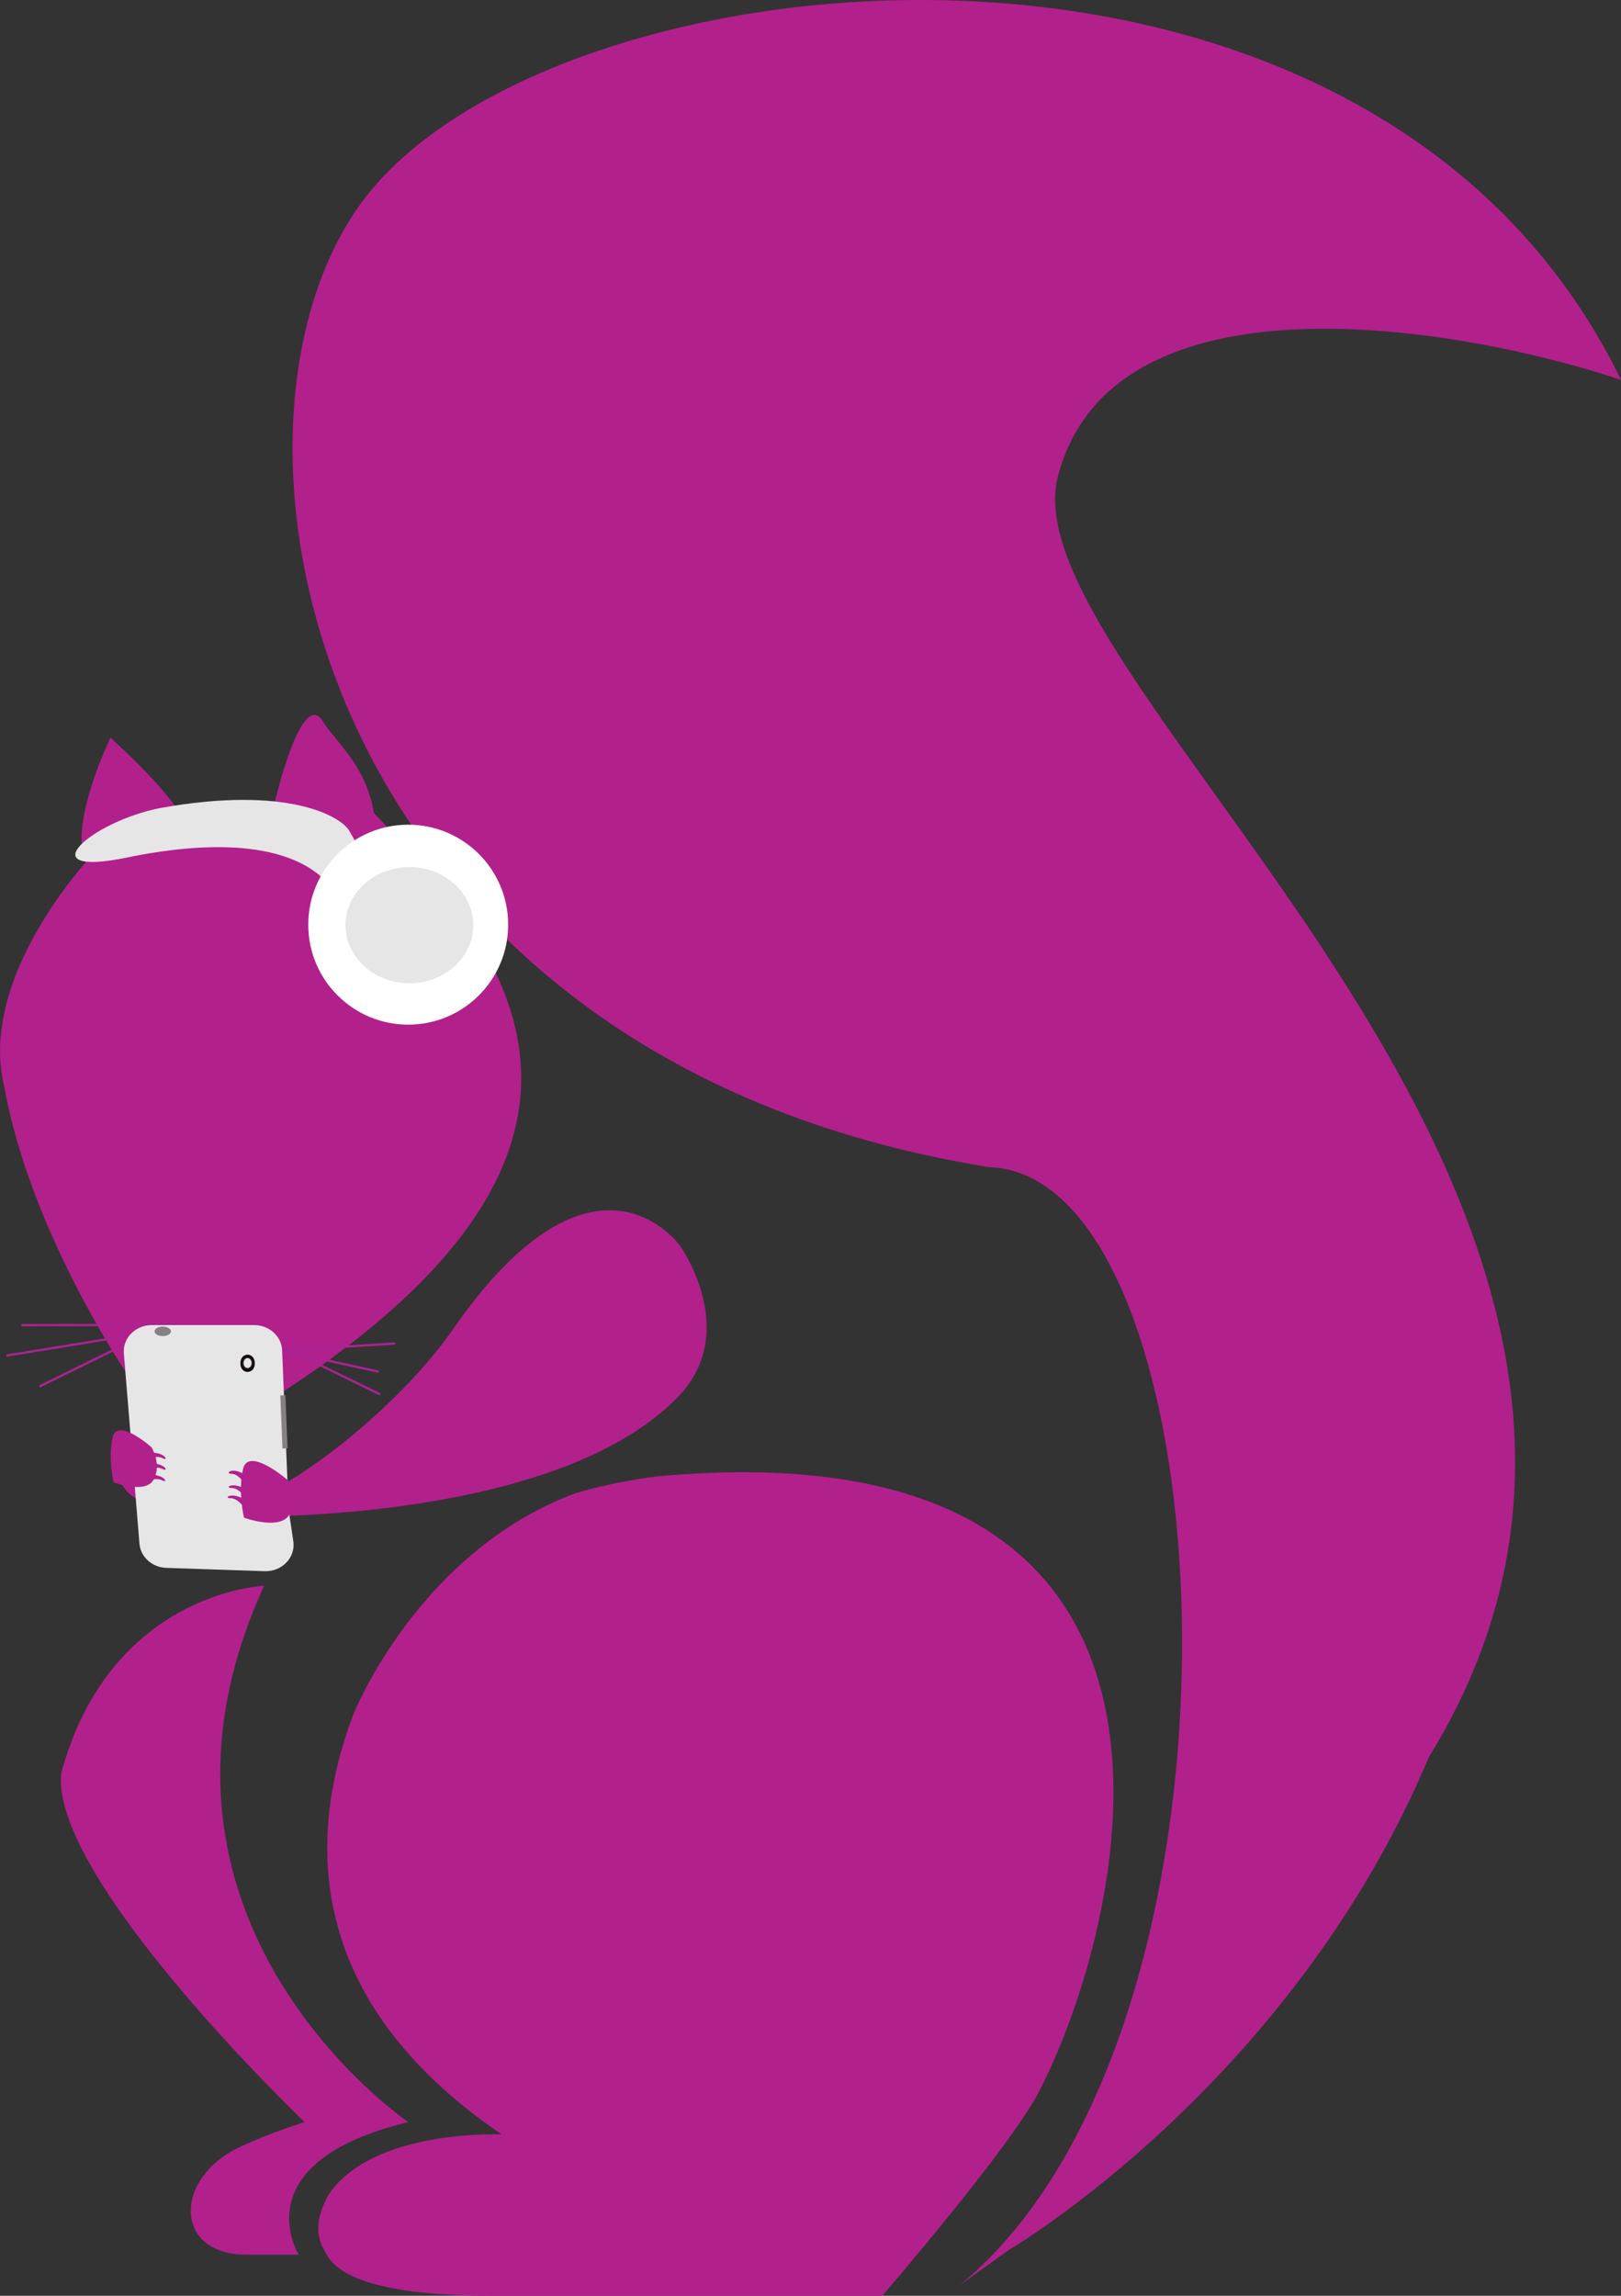 <?xml version="1.0" encoding="utf-8"?><!-- Generator: Adobe Illustrator 23.1.0, SVG Export Plug-In . SVG Version: 6.00 Build 0)  -->
<svg style="enable-background:new 0 0 137.04 194.03;" id="Layer_1" version="1.1"
    viewBox="0 0 137.04 194.03" x="0px" xmlns="http://www.w3.org/2000/svg" y="0px"
    xml:space="preserve">
<rect x="0" y="0" width="137.04" height="194.03" fill="#333333" stroke="none"/>
<g>
	<path style="fill:#B2208C;" d="M85.31,190.14c0,0,23.87-13.98,35.49-41.64c28.47-46.21-35.99-90.56-31.36-108.25
		s33.87-12.72,47.61-8.14C115.87-11.43,47.33-4.54,30.91,16.66c-14.92,19.26-4.85,72.73,52.7,81.98
		c20.24,0.64,24.11,72.69-2.5,94.52L85.31,190.14z" />
    <path style="fill:#B2208C;" d="M34.52,179.35c0,0-25.15-17.06-12.19-45.33c0,0-12.96,0.49-17.15,15.8
		c-0.98,8.94,20.57,29.53,20.57,29.53s-2.72,0.82-5.49,2.11c-5.56,2.6-5.66,9.1,0.61,9.1c1.1,0,4.39,0,4.39,0
		S20.37,182.77,34.52,179.35z" />
    <path style="fill:#B2208C;" d="M57.5,105.3c0,0-7.21-10.24-19.21,7.05c-5.35,7.7-17.16,16.47-20.62,14.86
		c-0.05-0.02,0.24,0.9,0.29,0.91c3.76,0.23,29.26,0.39,39.37-10.07C62.65,112.53,57.5,105.3,57.5,105.3z" />
    <path style="fill:#B2208C;" d="M15.99,122.37c-1.02,0.56-11.27-13.28-14.9-27.23C0.81,94.07,0.57,93,0.38,91.93
		c-2.59-10.19,9.01-21.78,10.09-22.23c1.09-0.45,2.27-0.85,3.56-1.19c1.29-0.34,7.73-0.61,9.23-0.82c0,0,2.26-9.69,4.06-6.69
		c0.95,1.58,3.63,3.66,4.29,7.71C42.08,79.73,59.53,98.32,15.99,122.37z" />
    <path style="fill:#B2208C;"
        d="M14.47,127.01c0,0-4.06-2.37-4.71-6.06C9.75,120.96,8.45,127.93,14.47,127.01z" />
    <path style="fill:#B2208C;"
        d="M12.54,74.02c0,0,10.72,0.98-3.2-11.67C9.34,62.35,2.1,77.18,12.54,74.02z" />
    <line style="fill:#B2208C;stroke:#AB2292;stroke-width:0.194;stroke-miterlimit:10;" x1="1.82"
        x2="14.19" y1="112" y2="111.97" />

    <line style="fill:#B2208C;stroke:#AB2292;stroke-width:0.194;stroke-miterlimit:10;" x1="3.34"
        x2="13.07" y1="117.18" y2="112.39" />

    <line style="fill:#B2208C;stroke:#AB2292;stroke-width:0.194;stroke-miterlimit:10;" x1="0.54"
        x2="13.06" y1="114.57" y2="112.53" />

    <line style="fill:none;stroke:#AB2292;stroke-width:0.194;stroke-miterlimit:10;" x1="33.41"
        x2="22.63" y1="113.55" y2="114.21" />

    <line style="fill:none;stroke:#AB2292;stroke-width:0.194;stroke-miterlimit:10;" x1="32.02"
        x2="22.69" y1="115.93" y2="113.89" />

    <line style="fill:none;stroke:#AB2292;stroke-width:0.194;stroke-miterlimit:10;" x1="32.14"
        x2="23.92" y1="117.85" y2="113.84" />
    <path style="fill:#E6E6E6;" d="M29.5,70.18c-0.67-1.13-5.08-3.84-15.94-1.89c-5.91,1.15-11.26,5.93-2.8,4.18
		c4.48-0.93,12.83-2.01,16.78,1.99l2.15-1.71C30.73,72.15,30.11,71.21,29.5,70.18z" />
    <circle style="fill:#FFFFFF;" cx="34.51" cy="78.15" r="8.45" />
    <ellipse style="fill:#E6E6E6;" cx="34.61" cy="78.19" rx="5.4" ry="4.91" />
    <path style="fill:#E6E6E6;" d="M24.4,127.59l-0.55-13.47c-0.05-1.19-1.09-2.13-2.36-2.13h-8.66c-1.38,0-2.46,1.1-2.36,2.38
		l1.32,16.1c0.09,1.12,1.07,2,2.27,2.04l8.31,0.28c1.47,0.05,2.62-1.15,2.43-2.51L24.4,127.59L24.4,127.59L24.4,127.59L24.4,127.59" />
    <ellipse style="fill:#868083;" cx="13.76" cy="112.52" rx="0.69" ry="0.4" />

    <rect style="fill:#868083;" height="4.49"
        transform="matrix(-0.999 0.041 -0.041 -0.999 52.921 239.222)" width="0.43" x="23.8"
        y="117.91" />
    <path style="fill:#B2208C;" d="M24.26,125.04c0,0-3.25-2.8-3.71-0.9c-0.45,1.91,0.08,4.13,0.08,4.13s3.07,1.12,3.84-0.28
		C25.25,126.58,24.26,125.04,24.26,125.04L24.26,125.04L24.26,125.04" />
    <path style="fill:#B2208C;" d="M12.81,122.32c0,0-2.89-2.58-3.29-0.83c-0.4,1.75,0.08,3.79,0.08,3.79s2.72,1.04,3.4-0.25
		C13.69,123.74,12.81,122.32,12.81,122.32L12.81,122.32L12.81,122.32" />
    <path style="fill:#B2208C;"
        d="M20.95,124.83l-0.14,0.8c0,0-0.55-1.07-1.23-1.07C18.9,124.56,19.72,123.81,20.95,124.83z" />
    <path style="fill:#B2208C;"
        d="M12.43,122.79l-0.21,0.66c0,0,0.92-0.53,1.52-0.21S13.93,122.62,12.43,122.79z" />
    <path style="fill:#B2208C;"
        d="M12.43,123.7l-0.21,0.66c0,0,0.92-0.53,1.52-0.21S13.93,123.53,12.43,123.7z" />
    <path style="fill:#B2208C;"
        d="M12.39,124.66l-0.21,0.66c0,0,0.92-0.53,1.52-0.21S13.88,124.49,12.39,124.66z" />
    <path style="fill:#B2208C;"
        d="M20.95,125.99l-0.14,0.68c0,0-0.55-0.91-1.23-0.91C18.9,125.76,19.72,125.12,20.95,125.99z" />
    <path style="fill:#B2208C;"
        d="M20.86,126.85l-0.14,0.68c0,0-0.55-0.91-1.23-0.91S19.63,125.99,20.86,126.85z" />
    <path style="fill:#B2208C;" d="M55.63,124.77c-1.2,0.15-2.4,0.34-3.6,0.59c-1.14,0.23-2.28,0.51-3.42,0.85
		c-12.98,4.88-18.46,17.95-18.8,18.85c-0.32,0.85-0.61,1.72-0.87,2.61c-2.87,9.81-1.89,22.25,13.46,32.72c0,0-10.87-0.48-14.61,5.08
		c-0.24,0.48-1.66,2.75-0.3,4.83c0.86,1.97,4.26,3.74,14.42,3.74c19.5,0,32.67,0,32.67,0s10.64-12.33,13.16-17.09
		C94.91,163.39,106.3,120.16,55.63,124.77z" />
    <radialGradient cx="20.927" cy="115.217" gradientUnits="userSpaceOnUse" id="SVGID_1_"
        r="0.67">
		<stop style="stop-color:#3E3E3F" offset="0" />
        <stop style="stop-color:#312F30" offset="0.325" />
        <stop style="stop-color:#100809" offset="0.949" />
        <stop style="stop-color:#0D0406" offset="1" />
	</radialGradient>
    <path style="fill:url(#SVGID_1_);" d="M20.32,115.22c0,0.97,1.22,0.97,1.22,0C21.54,114.25,20.32,114.25,20.32,115.22z
		 M20.93,115.62c-0.19,0-0.34-0.19-0.34-0.42s0.15-0.42,0.34-0.42c0.19,0,0.34,0.19,0.34,0.42S21.12,115.62,20.93,115.62z" />
</g>
    <g>
</g>
    <g>
</g>
    <g>
</g>
    <g>
</g>
    <g>
</g>
    <g>
</g>
</svg>
